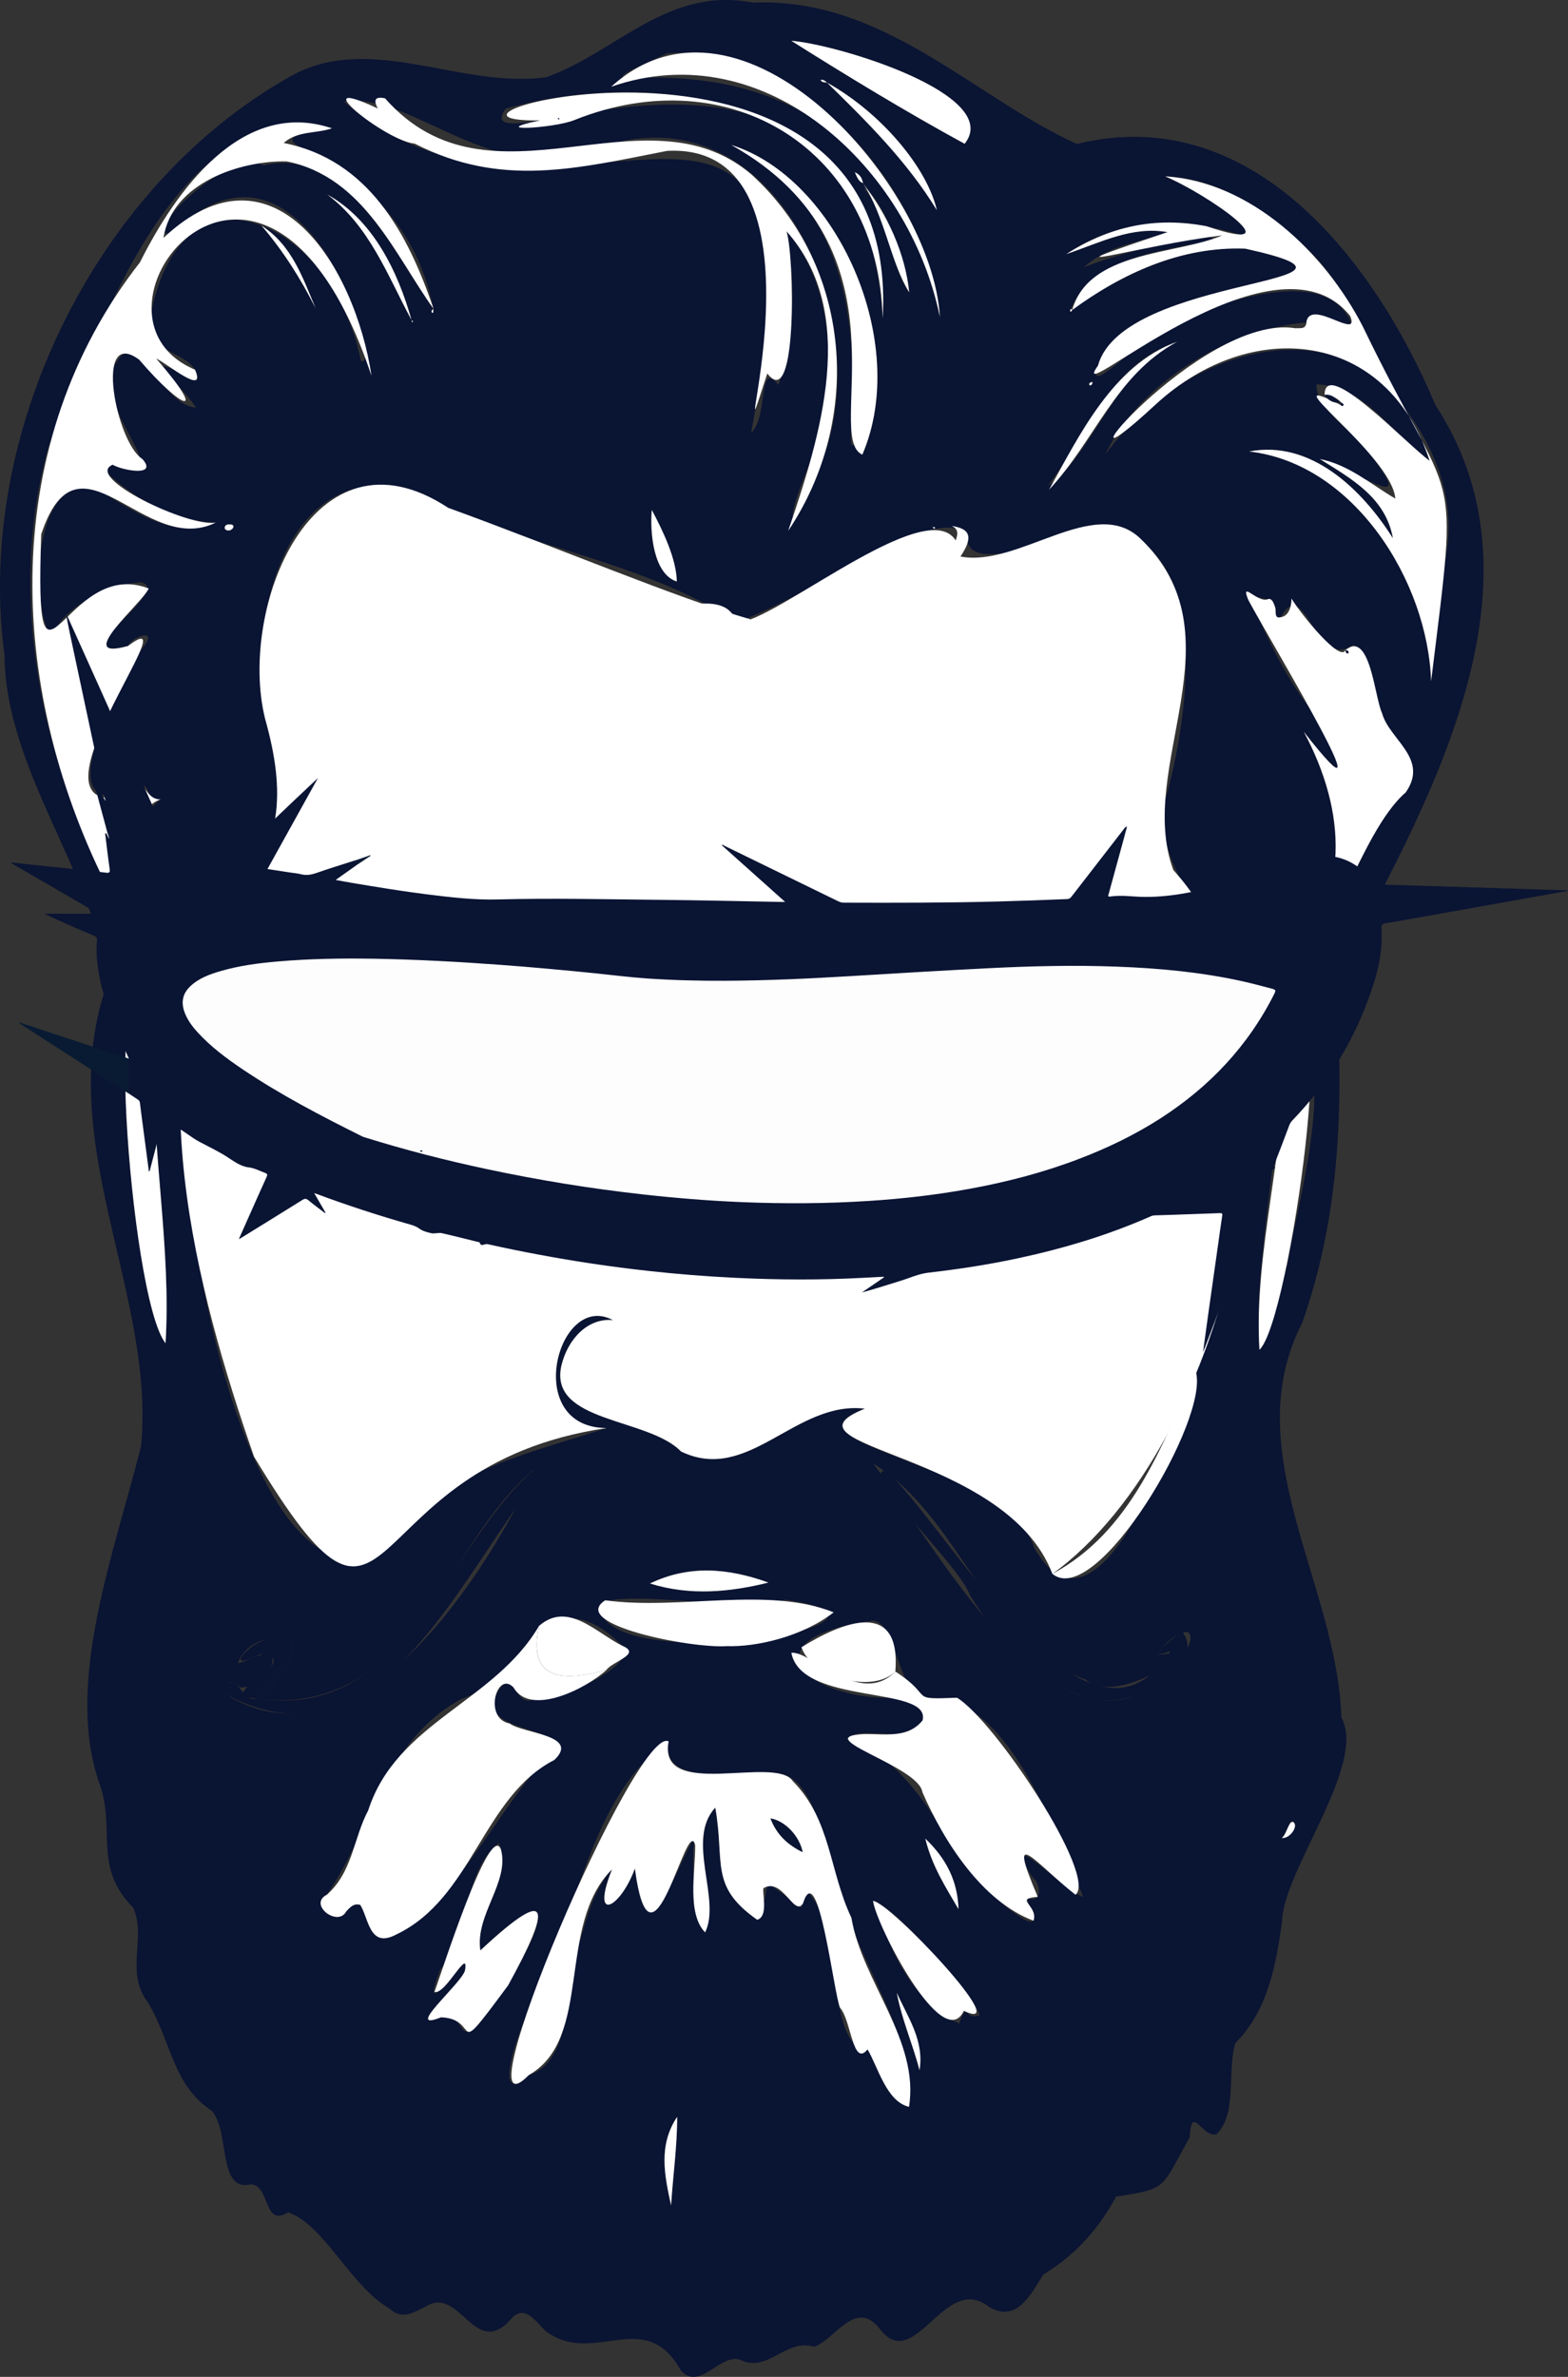 <?xml version="1.0" encoding="UTF-8"?><svg id="Layer_1" xmlns="http://www.w3.org/2000/svg" viewBox="0 0 607.71 921.24"><rect x="0" y="0" width="607.71" height="921.24" fill="#333333" stroke="none"/><defs><style>.cls-1{fill:#fff;}.cls-2{fill:#fdfdfd;}.cls-3{fill:#98a0aa;}.cls-4{fill:#848d99;}.cls-5{fill:#dadee2;}.cls-6{fill:#11243b;}.cls-7{fill:#081b33;}.cls-8{fill:#192b41;}.cls-9{fill:#0a1433;}.cls-10{fill:#727c8a;}</style></defs><g><path class="cls-9" d="M556.3,156.96c-23.01-54.87-70.69-118-138.99-101.15C377.06,37.37,342.18-1.15,291.85,1.03c-33.09-6.45-52.78,19.14-80.09,28.89-33.79,4.71-69.18-18.23-100.27,.3C36.69,72.8-9.74,168.33,1.73,253.8c.48,45.2,34.64,84.05,40.09,126.66-22.03,60.65,18.61,120.7,12.85,180.04-10.4,41.54-29.56,91.31-16.32,130.27,6.82,18-2.63,32.62,13.26,48.61,5.23,11.51-3.18,24.65,5.44,36.33,9.13,14.47,9.62,32.34,24.99,42.37,7.34,8.29,2.06,31.51,15.2,28.55,7.46,.16,4.79,16.95,14.42,10.84,14.04,4.79,23.86,28.32,39.44,37.38,4.64,4.45,9.16,1.44,14.04-.94,13.24-8.23,18.96,21.37,33.3,4.49,5.19-5.44,9.46,1.91,13.2,5.2,18.43,13.74,38.33-9.88,52.19,15.1,7.31,8.29,15.16-6.59,23.02-4.11,10.73,5.39,17.76-8.48,28.68-5.02,8-2.61,16.2-19.31,25.72-6.58,13.43,16.95,24.95-22.38,41.99-8.93,10.69,6.47,16.16-4.58,21.1-12.47,13.05-7.93,21.64-18.16,28.24-30.23,20.1-3.14,17.15-2.73,28.5-22.95,.73-13.41,4.7,.23,10.38-1.19,8.22-7.99,3.99-24.48,7.34-35.41,12.33-12.23,15.61-29.47,18.07-46.8,.08-19.56,33.08-61.03,23-79.34-1.58-51.58-40.77-103.12-15.17-153,15.46-43.81,16.03-88.45,12.97-133.89,34.49-64.93,85.08-151.08,38.61-221.82Zm-56.56,550.45c-.55-2.55,3.27-1.17,2.15,.62-2.78,5.52-6.27,5.54-2.15-.62ZM406.14,188.25c15.16-19.9,24.09-47.22,50.04-55.76-23.86,10.72-33.25,44.81-50.04,55.76Zm16.01-39.21c.06-.82,.63-.94,1.27-.95,.07,.62-.73,1.9-1.27,.95ZM306.68,15.81c18.03,1.39,82.32,20.95,67.18,39.92-22.55-12.27-46.83-27.07-67.18-39.92Zm56.43,65.65c-11.56-18.91-27.05-34.25-42.5-49.4,20.93,11.69,38.69,32.89,42.5,49.4Zm-42.66-49.52c-.91,.02-1.82,.02-2.43-.89,1.06-.3,1.78,.21,2.43,.89Zm-61.87-11.28c52.05-4.38,100.9,53.77,105.71,102.2C333.44-14.08,193.12,50.68,258.58,20.66Zm93.8,92.65c-7.62-10.48-7.87-28.91-17.58-40.39,6.49,2.62,16.83,28.04,17.58,40.39Zm-17.94-42.33c-1.58-.68-2.21-2.04-3.13-4.24,2.4,1.2,2.91,2.63,3.13,4.24Zm-138.51-28.86c63.65-17.88,151.52-.46,146.18,81.38-8.65-139.66-164.53-54.43-146.18-81.38Zm136.51,127.98c-10.9,20.05,20.3-81.53-49.04-113.92,40.97,12.79,69.47,76.56,50.82,120.02-3.04-2.24-.98-4.18-1.78-6.11ZM133.31,39.35c28.23-4.31,60.46,38.39,106.52,15.63,65.1-14.93,101.26,75.4,77.39,126.63-9.17,25.24-15.06,26.03-4.03-.46,11.57-28.95,11.84-68.55-8.36-91.52,3.49,18.83,3.28,42.75-3.14,59.61-8.06-10.25-3.84,12.61-10.57,18.49C325.36-17.5,217.29,112.88,133.31,39.35Zm128.99,186.03c-9.04-2.87-10.46-18.84-9.69-27.74,4.41,8.3,9.54,19,9.69,27.74ZM64.16,520.63c-14.44-18.31-24.37-176.22-4.49-111.37-.93,37.12,6.75,74.4,4.49,111.37ZM38.14,189.82c-24.06-8.58-27.29,41.12-18.47,57.16,4.97-12.02,22.42-20.39,34.57-21.31,14.49,2.12-33.11,31.24-4.65,24.68,1.33-3.39,11.04-6.82,6.74-.6-10.19,13.09-40.54,72.96-2.92,55.32,5.27-3.2,2.58,6.58,8.83,4.73-11.64,10.18-17.27,22.37-17.11,37.35C15.83,297.17,2.29,229.48,19.11,172.29c20.81-45.11,47.24-133.66,109.56-122.56-46.6,7.54,26.29,3.12,39.3,70-14.9-20.88-33.83-63.39-65.81-55.61-13.86-7.25-49.96,29.43-35.31,26.26,51.93-51.18,82.18,55.49,72.99,49.44-10.88-54.89-71.59-82.73-82.14-13.69-.22,11.27,19.59,10.75,18.62,21.01-25.62-11.65-8.82-1.93-.36,10.81-12.6-.29-22.85-31.13-30.5-17.96-13.81,14.18,28.19,51.09-1.79,40.13-2.87-2.69-5.06,1.24-1.98,3.4,11.86,10.72,25.34,18.18,41.91,19.04-15.22,7.36-32.57-4.84-45.46-12.73ZM167.97,119.76c-.14,.52,.19,1.87-.53,1.41-.4-.69,.02-1.07,.53-1.41Zm-7.81,4.77c-.43-.26-.21-.13,0,0-.45,.65-.55,.15,0,0Zm-.81-.72c-9.24-17.3-16.19-36.19-32.54-48.42,17.66,9.88,27.37,29.52,32.54,48.42Zm-37.08-4.41c-5.75-11.46-12.57-22.21-20.93-31.95,11.73,7.52,15.91,20.01,20.93,31.95Zm-31.77,85.02c-.55,1.32-3.74,1.7-3.44-.09,.13-1.42,3.81-1.58,3.44,.09Zm.99,454.53c-6.13-2.13-3.67-10.68,1.51-4.94,6.11,.3,8.76-4.61,12.14-8.27,3.11-10.01-8.65-1.57-12.87-1.18,2.38-7.85,14.37-12.48,20.88-8.14,2.04,6.51-7.75,17.3-13.71,21.83,17.17,2.51,32.42-1.68,46.22-12.35,26.47-20.97,36.1-55.55,62.18-77.19-13.1,28.64-62.47,117.85-116.35,90.24Zm61.87,90.95c-10.22,5.3-10.42-6.33-13.72-11.55-2.41-.86-4.04,.94-5.51,2.56-3.24,6.09-14.86-2.74-7.46-6.54,17.74-25.7,22.44-60.28,52.37-75.95,25.7-8.91,31.8-50.24,62.27-20.45,6.1,7.47-24.77,21.48-34.27,20.63-7.13,3.31-7.12-9.77-12.49-5.23-13.12,16.71,16.49,15.09,22.32,23.2-21.71,18.84-35.49,55.81-63.5,73.33Zm150.84-129.91c59.73,8.65-58.55,29.23-70.95,5.98-10.87-14.02,59.11,.49,70.95-5.98Zm-52.3-6.25c15.1-7.24,30.13-6.04,45.91-.35-14.72,3.64-30.23,5.26-45.91,.35Zm-67.06,171.54c-7.31,8.2-6.66-9.04-13.93-3.4-16.54,5.75,12.89-15.1,9.53-21.04-4.27,2.26-17.89,23.61-9.85,2.57,11.61-14.07,8.79-38.02,22.69-49.06,6.33,12.99-9.45,27-7.12,41.6,41.82-39.79,14.76,11.09-1.32,29.32Zm75.25,69.52c-2.56-11.66-5.03-23.31,2.36-34.34,.02,11.52-1.64,22.89-2.36,34.34Zm92.2-38.23c-8.78-2.08-12.03-15.51-16.06-22.26-15.68-.36-9.89-44.29-21.08-58.26-3.71-6.22-4.79-.81-4.33,3.44-19.54-14.14-10.03-9.84-17.35,4.59-18.67-13.12-12.45-21.95-16.26-43.47-9.32,10.76-1.68,27.84-2.7,40.95-2.53,23.76-8.36-23.57-4.72-30.46-8.44,13.65-18.4,48.61-23.74,13.12-5.65,15.47-17.32,21.48-8.86,.32-8.68,9.92-9.48,20.21-13.74,31.36-4.55,14.55-1.44,43.15-18.52,48.38-16.64,15.08-1.43-25.89,4.59-32.98,13.88-31.79,21.33-77.82,49.6-96.35-3.21,18.72,29.46,10.43,39.86,12.99,17.19-4.32,21.65,35.14,27.16,45.16,6.15,28.07,28.61,54.56,26.15,83.48Zm4.08-14.18c-2.62-10.11-6.9-19.69-8.81-30.03,4.27,9.59,10.7,18.49,8.81,30.03Zm23.33-21.31c-5.95,2.29-4.77-6.02-7.88,3.18-14.14-5.81-24.01-21.88-29.01-36.41-17.89-32.77,36.01,25.69,36.89,33.23Zm-21.09-68.46c8.45,8.06,12.54,16.83,12.87,27.35-4.88-8.4-10.26-16.57-12.87-27.35Zm61.25,22.58c-6.77-1.83-33.46-29.59-19.95-7.98,3.97,3.2,4.11,11.3-2.62,8.15,2.28,3.35,6.81,12.8-.87,8.27-29.64-18.31-35.66-58.67-68.37-69.6,7.1-6.33,22.64,3.32,29.5-7.24,2-2.19-4.77-10.84-9.06-8.78-37.15,1.64-60.14-23.29-10.08-29.88,10.71,1.41,8.06,32.13,24.07,30.24,29.47,1.4,46.75,53.07,57.38,76.83Zm40.81-97.27c-42.29,65.11-96.78-37.38-122.15-70.59,33.83,20.59,43.3,69.69,82.35,83.71,11.78,10.8,47.44-13.5,27.95-9.61,1.93-5.54,15.85-14.88,11.85-3.51Zm22.07-210.24c8.09,28.83-46.62,234.9-81.88,172.24-10.28-32.73-102.63-40.31-65.68-53.94-26.98-3.21-45.07,29.29-71.26,16.58-12.8-13.24-51.54-11.03-46.31-33.44,2.51-10.24,10.29-18.43,19.95-17.45-21.37-11.56-35.51,41.62-2.5,41.83-24.88,8.2-49.57,13.34-70.31,30.07-70.15,99.42-121.46-194.12-77.17-233.43,22.84-20.45,22.99-43.72,15.12-71.7-6.41-33.97,5.21-95.39,50.23-90.03,41.64,22.03,95.04,27.61,132.52,52.83,22.57-8.32,47.48-25.63,71.96-35.09,35.73-9.49-9.67,25.69,69.07-2.67,45.73,6.69,34.03,78.5,23.56,111.81,2.12,38.92,50.32,67.46,32.7,112.38Zm16.24,62.14c-24.33,86.19-2-66.44,1.89-92.76,18.19,14.54,2.45,67.1-1.89,92.76Zm45.85-182.72c-18.49,16.05-29.19,64.56-46.31,67.73,25.23-26.82,23.41-60.18,6.79-91.21,19.38,29.13,16.96,11.39,2.02-9.48-10.08-13.2-18.47-31.07-23.79-45.48,2.6,4.81,9.25,1.47,10.63,6.62,.55,1.49-.51,4.68,2.19,3.93,9.7-17.08,12.97,20.98,28.15,10.77,8.45,4.76,7.62,18.15,11.15,26.51,2.8,10.19,18.3,17.52,9.16,30.6Zm15.68-92.05c-2.29,16.65-7.35,31.92-5.85,49.03-1.25-38.85-29.94-84.46-70.5-89.09,23.81-4.59,43.65,14.6,55.69,33.62-2.84-15.81-16.12-23.05-28.29-30.69,23.3,9.28,38.11,21.8,15.1-7.59-13.86-10.97-16.87-17.47-16.36-21.38,19.48,.84,29.42,19.92,43.78,29.63-20.56-64.84-92.19-48.62-125.7-2.42,16.03-33.98,63.2-56.73,95.54-50.43-8.81-22.89-46.8-9.59-64.46-2.87-10.45,.42-39.94,34.28-33.9,18.84,9.7-35.67,120.81-31.25,57.06-45.33-25.12-1.18-48.48,10.34-67.93,24.23,8.14-21.12,35.88-23.32,55.27-27.5,2.71-5.5-38.96,5.88-49.88,10.5,9.17-8.53,21.39-9.63,32.45-13.61-13.84-2.39-25.7,3.91-39.28,8.51,22.68-15.24,47.8-14.7,72.59-5.83-8.94-11.82-21.18-17.85-34.23-24.29,18.53,.36,37.27,11.47,50.7,24.23,17.4,14.3,25.71,33.64,32.24,53.74,17.74,19.12,30.61,42.01,25.96,68.71Z"/><path class="cls-1" d="M407.87,610.01c-17.93-47.46-109.51-49.07-72.68-64.03-26.98-3.21-45.07,29.29-71.26,16.58-12.8-13.23-51.54-11.03-46.31-33.44,2.51-10.25,10.29-18.42,19.95-17.45-21.37-11.57-35.51,41.62-2.5,41.83-100.56,14.83-79.52,105.8-136.62,11.07-22.45-64.48-45.64-151.76-10.87-214.43,22.85-20.45,23.01-43.71,15.13-71.69-10.5-42.62,18.52-116.2,70.99-81.63,42.68,15.5,88.83,35.07,117.22,43.24,21.88-8.37,78.66-54.79,81.33-24.36,22.37,4.33,51.7-23.76,69.48-7.2,39.97,37.83-1.85,88.53,13.03,128.73,60.15,66,21.18,223.68-46.88,272.78Zm-98.6-179.98c1.97-9.72,7.12-13.96,15.56-12.17-13.63,16.21,28.46,7.61,38.94,12.47,21.81,7.12,34.97-15.99,54.51-3.01,30.08-14.33-47.17-31.32-54.61-35.67,26.27-8.99,55.75-3.7,83.06,.79-46.63-67-198.59-6.76-103.11-.72,11.8-.15-13.88,8.36-16.28,3.71-12.53-.52-23.77,22.59-18.08,34.6Zm-101.66-39.02c-46.88-12.39-113.63,51.46-53.82,25.94,8.6-.89,14.96,14.56,28.12,11.27,9.03-2.92,69.01,4.78,52.87-9.18-3.4-7.77,8.72,1.45,11.41,2.7,18.69,5.52-14.59-41.88-38.57-30.73Zm4.49-2.96c109.16-4.34-59.87-63.25-100.45-1.92-4.88,7.19,11.23,1.59,14.42,.8,28.12-8.87,56,3.28,86.03,1.13Z"/><path class="cls-1" d="M168.05,119.71c-14.89-20.61-26.87-51.1-56.94-57.16-17.81-.34-44.41,8.21-47.75,29.65,42.79-40.16,74.35,11.45,80.63,53.48-41.24-123.22-119.68-23.96-68.43-2.41,4.73,10.72-11.27-2.71-15.02-4.3,20.62,23.74,10.07,19.97-6.57,.47-17.76-13.18-9.01,32.01,1.21,38.46,6.3,7.13-8.23,4.31-11.5,2.22-11.44,4.8,29.61,24.38,39.93,22.43-27.69,13.66-53.11-39.23-67.64,4.54-2.58,76.73,8.89,8.12,41.67,21.01-2.42,5.6-29.8,28.44-8.03,22.27,25.79-19.55-45.05,69.05,.03,57.95,7.23-9.19,5.7,1.71,12.62,1.5-14.68,4.76-15.09,44.15-21.52,32.31C2.59,265.18-.48,171.69,54.24,101.68c13.63-27.23,39.29-63.81,74.43-51.94-6.22,2.13-13.4,.87-18.73,5.68,32.72,6.4,48.15,34.88,58.1,64.29Z"/><path class="cls-1" d="M246.06,724.22c-5.65,15.47-17.32,21.48-8.86,.32-21.75,21.74-7.17,65.44-32.25,79.73-28.49,28.98,41.69-136.09,54.18-129.33-4.28,23.06,41.28,5.18,48.12,15.37,14.88,15.05,14.1,34.81,22.73,52.99,4.16,24.79,26.48,47.57,22.32,73.28-8.78-2.08-12.03-15.51-16.06-22.26-5.75,7.09-6.33-11.29-10.66-16.15-2.39-4.96-8.5-59.13-14.39-40.38-3.41,5.32-7.97-10.47-15.34-5.92-.33,2.78,1.9,10.91-2.37,12.21-18.67-13.12-12.45-21.95-16.26-43.47-11.59,12.41,2.41,35.53-3.94,48.36-7.15-7.36-3.75-23.66-3.85-33.81-3.1-12.75-16.96,56.93-23.37,9.06Zm65.01-6.38c-1.29-6.37-6.95-12.14-12.43-13.03,2.32,6.03,6.37,10.06,12.43,13.03Z"/><path class="cls-1" d="M513.37,153.08c-.06-15,31.76,19.09,40.71,25.5-16.53-50.61-68.96-56.05-106.17-21.82-46.53,43.06,17.1-35.58,54.18-29.53,1.89-.18,4.22,.7,4.31-2.92,2.26-8.24,20.79,7.86,16.91-1.78-29.42-37.27-111.52,38.43-97.75,19.17,9.69-35.67,120.81-31.25,57.05-45.33-24.77-.91-47.55,9.47-67.06,23.79,6.48-23.1,40.04-21.24,58.17-28.92-31.84,3.74-76.94,17.4-21.2-1.27-13.83-2.39-25.7,3.91-39.27,8.51,17.19-10.94,34.73-14.54,54.32-10.81,35.48,11.92-.26-12.8-15.96-19.31,32.95,1.98,61.8,29.45,76.54,58.11,36.01,74.73,37.6,47.93,26.5,137.61-1.24-38.85-29.92-84.46-70.49-89.09,23.81-4.59,43.65,14.59,55.69,33.62-2.84-15.81-16.12-23.05-28.29-30.69,11.21,2.21,19.6,9.69,29.23,15.33-1.37-17.24-51.3-51.8-20.42-35.89,.24-1.7-4.48-4.69-7-4.28Z"/><path class="cls-1" d="M235.06,647.21c-7.24,6.87-29.37,18.38-36.03,6.84-6.43-6.86-11.83,12.02-1.51,13.95,5.17,3.94,27.53,4.42,17.32,14.14-27.75,14.21-31.68,53.73-61.48,67.75-10.22,5.31-10.42-6.32-13.71-11.55-2.41-.86-4.04,.94-5.51,2.56-3.24,6.09-14.86-2.74-7.46-6.54,10-8.75,10.33-22.05,16.03-32.69,10.99-34.13,48.84-41.89,66.19-71.48-4.65,21.56,9.77,21.54,26.16,17.02Z"/><path class="cls-1" d="M347.01,647.85c15.67,10.15,4.35,10.91,23.91,10.17,14.6,8.84,54.56,69,45.92,76.37-15.8-12.39-27-28.13-14.63,.8-9.58,.71,.35,3.45-1.66,9.25-19.83-7.42-34.62-30.45-43.07-49.84-1.36-10.13-44.52-21.48-22.59-22.49,8.21-.13,16.95,1.76,22.67-5.32,3.41-13.68-46.94-5.62-50.86-26.2,7.83-.76,26.74,21.23,40.32,7.25Z"/><path class="cls-1" d="M521.39,252.04c9.59-8.18,11.36,18.33,14.28,24.46,2.8,10.2,18.3,17.52,9.16,30.6-18.49,16.05-29.18,64.56-46.31,67.73,25.23-26.82,23.41-60.18,6.79-91.21,35.43,45.23-11.19-31.98-21.5-51.07-3.3-8.03,3.74,1.5,7.66-.35,1.59-.41,2.17,1.64,2.71,3.08,.55,1.48-.5,4.67,2.19,3.93,3.03-.39,4.17-3.95,4.17-7.22,4.19,6.82,18.89,24.62,20.85,20.04Z"/><path class="cls-1" d="M305.47,205.76c12.54-36.84,27.59-84.48-.65-116.13,3,8.8,4.43,70.72-7.43,55.12-19.18,59.04,30.44-89.92-38.83-86.27-34.9,6.78-64.22,14.45-97.87-2.83-11.28-.93-44.13-27.64-14.27-13.61-2.14-3.96-.3-4.6,2.81-3.94,41,46.61,100.63-5.74,141.97,29.48,39.18,35.69,43.29,94.89,14.27,138.18Z"/><path class="cls-1" d="M64.16,520.63c-14.44-18.31-24.37-176.22-4.49-111.37-.93,37.12,6.75,74.4,4.49,111.37Z"/><path class="cls-1" d="M488.11,523.16c-2.23-38.08,10.33-77.71,9.77-116.65,22.44-44.32,2.29,105.74-9.77,116.65Z"/><path class="cls-1" d="M194.13,716.76c3.47,12.72-10.07,25.36-7.96,39.2,29.33-27.41,26.36-14.84,10.74,13.58-22.84,30.73-10,12.9-26,12.34-14.71,5.96,7.6-12.73,9.29-18.08,1.7-9.82-7.68,9.74-11.82,8.19,2.3-5.91,21.4-66.35,25.74-55.23Z"/><path class="cls-1" d="M281.82,638.01c-13.97,1.02-61.67-8.45-47.25-17.76,28.49,3.95,63.08-5.56,88.53,4.67-12.19,9.49-30.1,13.48-41.28,13.09Z"/><path class="cls-9" d="M457.92,632.06c11.74,14.57-23.01,33.7-39.4,24.85-18.64-6.66-32.41-21.98-42.43-38.37-5.02-13.15-44.3-49.02-32.53-48.56,26.9,25.65,83.21,129.05,114.36,62.08Z"/><path class="cls-1" d="M364.28,122.87c-11.9-58-67.68-110.02-127.42-89.24,50.69-46,124.47,38.13,127.42,89.24Z"/><path class="cls-9" d="M99.46,658.24c57.25,9.13,72.6-57.49,106.96-88.16,1.29-2.73,7.1-2.98,3.95,.84-30.62,35.68-61.13,115.97-120.12,87.22-1.96-1.32-3.61-3.2-2.04-5.36,4.72-3.4,5.44,7.41,11.25,5.46Z"/><path class="cls-1" d="M342.11,123.49c-1.48-65.07-58.97-101.19-119.48-76.96-7.8,3.22-35.05,4.7-13.34,.13-65.52,1.04,140.42-54.49,132.81,76.83ZM216.38,45.78c-.59,.32,.55,.77,.33,.16-.05-.09-.22-.11-.33-.16Z"/><path class="cls-1" d="M334.22,176.21c-15.5-6.88,20.63-80.12-50.82-120.03,40.97,12.79,69.47,76.56,50.82,120.03Z"/><path class="cls-1" d="M306.68,15.81c18.03,1.39,82.32,20.95,67.18,39.92-22.55-12.27-46.83-27.07-67.18-39.92Z"/><path class="cls-1" d="M347.01,647.85c-9.34,9.14-32.96,1.55-36.38-9.41,16.1-10.01,38.63-18.79,36.38,9.41Z"/><path class="cls-1" d="M373.57,779.34c-8.06,17.14-33.93-33.01-35.21-42.57,6.42,.29,55.53,52.36,35.21,42.57Z"/><path class="cls-1" d="M235.06,647.21c-16.43,4.57-30.76,4.47-26.16-17.03,11.23-9.77,22.14,2.7,32.42,7.77,7.42,3.12-3.91,5.97-6.26,9.26Z"/><path class="cls-1" d="M407.87,610.01c30.6-16.47,42.18-49.36,55.53-78.61,5.8,18.1-38.47,92.63-55.53,78.61Z"/><path class="cls-1" d="M297.82,613.38c-14.72,3.65-30.23,5.26-45.91,.36,15.1-7.24,30.13-6.04,45.91-.36Z"/><path class="cls-9" d="M99.46,658.24c-19-.02,20.03-15.21,1.52-17.16-19.67,10.19,3.43-13.76,12.19-4.67,2.07,6.5-7.77,17.31-13.71,21.82Z"/><path class="cls-1" d="M456.18,132.48c-24.01,13.06-31.72,38.25-49.61,57.33,11.62-20.78,24.66-48.37,49.61-57.33Z"/><path class="cls-1" d="M320.52,32.01c20.96,11.68,38.76,32.92,42.58,49.45-11.52-18.87-27.32-34.56-42.58-49.45Z"/><path class="cls-1" d="M252.62,197.65c4.41,8.3,9.54,19,9.69,27.74-9.04-2.87-10.47-18.84-9.69-27.74Z"/><path class="cls-1" d="M159.49,124.02c-9.35-17.34-16.23-36.36-32.67-48.64,17.8,9.84,27.43,29.99,32.67,48.64Z"/><path class="cls-1" d="M262.45,820.45c.02,11.52-1.64,22.89-2.36,34.34-2.56-11.66-5.03-23.31,2.36-34.34Z"/><path class="cls-1" d="M334.45,71.05c9.44,12.07,16.4,27.02,17.93,42.25-7.13-11.31-9.6-29.9-17.93-42.25Z"/><path class="cls-1" d="M101.35,87.45c11.73,7.52,15.91,20.01,20.93,31.95-5.75-11.46-12.57-22.21-20.93-31.95Z"/><path class="cls-1" d="M371.49,739.96c-4.88-8.4-10.26-16.57-12.87-27.35,8.45,8.06,12.54,16.83,12.87,27.35Z"/><path class="cls-1" d="M356.38,802.39c-2.62-10.11-6.9-19.69-8.81-30.03,4.27,9.59,10.7,18.49,8.81,30.03Z"/><path class="cls-1" d="M372.24,215.71c-7.3-2.01,2.95-9.11-3.44-11.86,7.43,1.05,8.41,4.47,3.44,11.86Z"/><path class="cls-9" d="M457.92,632.06c5.42,7.68-4.24,7.42-9.1,9.38,1.92-4.42,6.29-6.12,9.1-9.38Z"/><path class="cls-1" d="M285.44,241.26c-5.28-2.17-10.07-5.43-17.15-6.94,6.73-.88,14.82-.92,17.15,6.94Z"/><path class="cls-1" d="M496.77,712.36c2.1-1.68,2.33-5.88,4.26-6.29,2.61,1.58-1.23,6.77-4.26,6.29Z"/><path class="cls-1" d="M88.96,205.58c-2.74,.33-2.22-2.65,0-2.29,2.32-.22,1.67,1.85,0,2.29Z"/><path class="cls-1" d="M334.5,71.01c-1.64-.67-2.26-2.04-3.2-4.27,2.51,1.16,2.86,2.89,3.2,4.27Z"/><path class="cls-1" d="M320.59,31.94c-.96,.02-1.93,.07-2.58-.89,1.16-.44,1.87,.55,2.58,.89Z"/><path class="cls-1" d="M361.82,204.82c.54-.02,.94,0,.35-.53-.65-.05-.86,.03-.35,.53Z"/><path class="cls-1" d="M423.43,148.02c.06,.63-.7,2-1.29,1.02-.05-.98,1.04-.82,1.29-1.02Z"/><path class="cls-1" d="M357.23,206.32l.17-.16-.17,.16Z"/><path class="cls-1" d="M159.43,124.08c.49,.24,.94,.48,.29,.87-.12-.26-.1-.89-.29-.87Z"/><path class="cls-1" d="M167.97,119.73c-.15,.53,.19,1.9-.53,1.44-.52-.71,.32-1.24,.53-1.44Z"/><path class="cls-1" d="M415.55,120.17c-.15,.43-.39,.8-.86,.43,.04-.38,.35-1.36,.86-.43Z"/><path class="cls-9" d="M309.27,430.04c-5.79-11.98,5.63-35.15,18.07-34.61,2.27,4.64,28.17-3.82,16.28-3.71-95.6-6.15,56.83-66.16,103.11,.73-27.28-4.49-56.81-9.78-83.06-.79,7.46,4.33,84.68,21.36,54.61,35.67-19.54-12.99-32.7,10.13-54.52,3-10.5-4.8-52.53,3.7-38.94-12.46-8.39-1.82-13.62,2.46-15.56,12.17Zm32.4-20.36c-13.63,7.52,.71,17.22,10.48,15.76-6.95-2.84-5.63-22.91-10.48-15.76Zm39.91,18.44c11.75,.24,25.57-13.25,6.86-15.95-1.35,4.81-2.92,9.73-7.86,12.89-2.49,1.2-1.75,3.6,1,3.06Zm1.05-12.79c-1.64-2.89-3.15-4.32-6.09-3.85,1.02,2.82,3.03,3.42,6.09,3.85Z"/><path class="cls-9" d="M207.61,391.02c24.02-11.12,57.22,36.23,38.57,30.74-2.56-1.23-14.91-10.49-11.41-2.71,16.23,13.98-43.84,6.25-52.86,9.19-13.2,3.26-19.46-12.16-28.12-11.3-59.84,25.53,7.03-38.34,53.83-25.92Zm-32.28,33.29c1-.16,2.96,1.04,3.63-.71-1.25-4.57-8.42-7.18-6.46-13.51-9.82-8.89-13.74,17.76,2.83,14.22Zm31.28-.65c14.48-.57,19.72-9.18,6.46-18.01-1.02,6.61-1.47,13-6.46,18.01Zm26.37-8.93c.13-.21,.22-.3-.1-.29l.1,.29Z"/><path class="cls-9" d="M212.09,388.06c-30.03,2.15-57.91-10-86.03-1.13-3.39,.82-19.14,6.37-14.43-.81,40.89-61.41,209.5-2.31,100.46,1.93Z"/><path class="cls-9" d="M311.06,717.84c-6.06-2.97-10.11-7.01-12.43-13.03,5.47,.89,11.14,6.66,12.43,13.03Z"/><path class="cls-9" d="M519.46,155.99c-2.71,.41-4.74-.8-6.08-2.91,2.75-.51,4.39,1.48,6.08,2.91Z"/><path class="cls-9" d="M519.4,156.04c.64-.06,2,.76,.97,1.32-.96,0-.86-.93-.97-1.32Z"/><path class="cls-9" d="M521.39,252.04c.73-.24,1.86,.62,1.05,1.23-.96,.09-.86-.89-1.05-1.23Z"/><path class="cls-9" d="M216.38,45.78c.32,.07,.42,.2,.3,.51-.29-.13-.71-.22-.3-.51Z"/><path class="cls-1" d="M381.57,428.12c-2.74,.53-3.51-1.84-1-3.06,4.95-3.17,6.51-8.1,7.86-12.9,18.71,2.7,4.88,16.2-6.86,15.95Z"/><path class="cls-1" d="M341.66,409.68c4.82-7.19,3.57,12.95,10.48,15.76-8.54,2-12.08-8.96-10.48-15.76Z"/><path class="cls-1" d="M341.66,409.68c-1.61,5.4,.98,9.82,3.32,14.29-9.3,.92-12.33-10.5-3.32-14.29Z"/><path class="cls-1" d="M382.61,415.34c-3.06-.43-5.07-1.03-6.09-3.85,2.94-.47,4.45,.96,6.09,3.85Z"/><path class="cls-1" d="M175.32,424.31c-16.57,3.53-12.65-23.11-2.83-14.22-1.96,6.34,5.2,8.94,6.46,13.51-.67,1.75-2.63,.56-3.63,.72Z"/><path class="cls-1" d="M206.6,423.66c4.99-5.01,5.44-11.4,6.46-18.01,13.27,8.84,8,17.44-6.46,18.01Z"/><path class="cls-1" d="M232.96,414.73c-.08-.24-.15-.34,.16-.26l-.16,.26Z"/></g><g><path class="cls-9" d="M49.94,410.29c-2.27-5.13-4.68-10.2-6.63-15.47-2.73-7.37-5-14.85-5.69-22.73-.22-2.5-.29-5.01-.04-7.51,.1-1.04-.14-1.47-1.09-1.87-6.46-2.73-12.88-5.53-19.32-8.57h20.11l.11-.44-33.08-19.2,.08-.2c3.03,.32,6.06,.63,9.09,.95,5.92,.62,11.84,1.25,17.75,1.88,3.29,.35,6.58,.69,9.86,1.11,1.24,.16,1.6-.09,1.41-1.44-.66-4.6-1.19-9.21-1.76-13.82,.49-.14,.51,.33,.73,.52,.26,.14,.37,.38,.43,.64,.05-.06-.02-.09-.02-.14-.11-.27,0-.56-.13-.82-1.87-6.95-3.74-13.9-5.61-20.85-.05-.17-.07-.35,.09-.61l4.11,7.86c.09,.06,.18,.19,.3,.06,.09-.1,.05-.23-.03-.34-1.27-6.08-2.53-12.16-3.82-18.24-3.27-15.37-6.56-30.73-9.83-46.1-.42-1.98-.78-3.96-1.17-5.95-.14-.29,0-.36,.26-.34,3.63,8.07,7.28,16.14,10.9,24.21,6.85,15.25,13.69,30.5,20.53,45.75,3.84,8.54,7.69,17.08,11.49,25.64,.37,.84,.72,1.06,1.66,.97,5.19-.5,10.39-.55,15.59-.12,1.23,.1,2.09-.23,3-1.1,11.25-10.89,22.53-21.73,34.01-32.48-6.5,11.72-13,23.44-19.57,35.28,3.15,.48,6.18,.95,9.2,1.41,1.26,.19,2.54,.29,3.77,.61,2.15,.56,4.12,.18,6.18-.55,4.92-1.72,9.92-3.24,14.88-4.84,.62,.27,1.24,.55,1.14,1.41-2.84,2.01-5.68,4.02-8.73,6.19,2.23,.4,4.27,.8,6.32,1.14,9.69,1.62,19.37,3.24,29.12,4.45,9.06,1.13,18.16,2.21,27.28,1.97,21.23-.56,42.45-.05,63.67,.16,15.32,.15,30.65,.52,45.97,.8,.5,0,1,0,1.84,0-8.36-7.48-16.47-14.74-24.59-22,.49-.28,.82,.12,1.16,.29,14.65,7.13,29.3,14.28,43.94,21.43,.68,.33,1.36,.57,2.15,.57,19.87,.07,39.74,.07,59.61-.45,8.98-.24,17.96-.57,26.94-.94,.8-.03,1.28-.31,1.76-.93,6.72-8.71,13.46-17.4,20.2-26.09,.3-.39,.5-.92,1.34-1.08-.6,2.23-1.17,4.34-1.74,6.45-1.79,6.54-3.58,13.07-5.37,19.61-.14,.5-.56,1.22,.56,1.05,4.54-.69,9.06,.15,13.59,.15,10.89,.01,21.37-2.29,31.68-5.55,5.2-1.65,10.34-3.53,15.51-5.28,.73-.25,.96-.6,.99-1.39,.24-5.29,.56-10.57,.88-16.27,.53,1.56,.97,2.76,1.35,3.96,1.08,3.41,2.16,6.82,3.19,10.24,.28,.92,.63,1.11,1.59,.81,4.48-1.39,9.02-2.48,13.75-2.48,6.14,0,11.34,2.07,15.92,6.29,1.45,1.34,2.54,2.55,3.05,4.37,.16,.58,.68,.42,1.07,.43,6.48,.2,12.95,.4,19.43,.6,10.49,.32,20.99,.65,31.48,.98,7.61,.24,15.22,.48,22.83,.72,.37,.01,.74,0,1.14,.2-3.83,.69-7.66,1.38-11.49,2.07-11.56,2.07-23.11,4.13-34.67,6.19-8.12,1.45-16.25,2.9-24.38,4.29-1.22,.21-1.84,.43-1.75,1.95,.71,11.11-2.6,21.39-6.66,31.51-6.5,16.18-15.86,30.52-27.96,43.07-.58,.6-.91,1.27-1.2,2.03-1.86,4.98-3.76,9.94-5.68,14.9-.36,.93-.51,1.54,.97,1.16-1.45,.3-1.92,1.27-2.36,2.42-8.5,22.5-17.03,44.98-25.55,67.47-.08,.22-.18,.43-.28,.65-.1,.1-.2,.11-.3,.01,.62-4.53,1.23-9.07,1.87-13.6,1.27-9.06,2.56-18.12,3.85-27.18,.52-3.64,.99-7.29,1.57-10.92,.15-.92-.02-1.13-.93-1.09-5.06,.2-10.12,.36-15.17,.53-3.26,.11-6.52,.24-9.78,.32-.63,.02-1.21,.11-1.78,.36-16.67,7.39-34.04,12.56-51.84,16.36-11.37,2.43-22.86,4.18-34.41,5.51-3.81,.44-7.32,2.11-10.97,3.22-4.9,1.49-9.77,3.1-14.77,4.45,2.85-1.95,5.71-3.9,8.56-5.86l-.07-.24c-2.61,.14-5.22,.27-7.84,.41-16.55,.9-33.1,.81-49.65,.01-11.34-.55-22.65-1.45-33.93-2.7-14.28-1.58-28.49-3.69-42.61-6.35-6.5-1.22-12.98-2.53-19.43-3.99-.46-.1-.85-.02-1.32,.11-.55,.15-1.47,.58-1.77-.59-.09-.35-.63-.36-.99-.45-4.58-1.13-9.15-2.3-13.75-3.34-1.35-.3-2.75,.33-4.19-.01-1.63-.38-3.22-.8-4.56-1.78-1.1-.8-2.31-1.22-3.58-1.58-12.21-3.47-24.28-7.4-36.18-11.83-.22-.08-.43-.16-.97-.35l4.4,7.59-.24,.16c-2.16-1.66-4.36-3.26-6.46-4.99-.81-.67-1.34-.65-2.2-.12-7.88,4.92-15.79,9.79-23.69,14.68-.22,.14-.45,.26-1.02,.57,1.22-2.73,2.28-5.11,3.34-7.5,2.47-5.55,4.93-11.1,7.44-16.63,.38-.83,.33-1.22-.57-1.55-2.1-.78-4.04-1.88-6.37-2.16-3.27-.38-5.89-2.48-8.57-4.18-3.39-2.15-6.99-3.85-10.52-5.73-3.24-1.72-6.03-4.21-9.27-5.97-1.33-.72-2.57-1.59-3.83-2.42-.65-.43-.96-.69-1.23,.45-1.51,6.17-3.16,12.31-4.75,18.47-.09,.36-.13,.73-.5,1.06-.89-6.73-1.76-13.39-2.64-20.05-.29-2.24-.6-4.49-.86-6.74-.07-.6-.39-.9-.85-1.2-1.15-.74-2.27-1.51-3.4-2.27-.37-.52-.46-1.11-.46-1.74,0-3.38,0-6.76,0-10.13,0-.61,.03-1.22,.44-1.74Z"/><path class="cls-7" d="M49.94,410.29l.02,13.61c-5.87-3.76-11.75-7.51-17.62-11.29-8.05-5.18-16.1-10.37-24.14-15.55-.35-.23-.7-.47-.98-.88,14.24,4.7,28.48,9.41,42.72,14.11Z"/><path class="cls-7" d="M138.83,334.89l-1.14-1.41c1.94-.67,3.88-1.35,5.81-2.02l.13,.24-4.81,3.19Z"/><path class="cls-8" d="M26.06,238.69l-.26,.34c-.29-.34-.35-.72-.17-1.16,.34,.19,.35,.52,.43,.81Z"/><path class="cls-3" d="M40.62,309.32c.29,.29,.36,.62,.19,1.02-.3-.17-.39-.45-.46-.75l.27-.27Z"/><path class="cls-5" d="M41.76,323.19c.26,.24,.25,.56,.29,.87,.12,.29-.02,.34-.26,.27l-.31-.82,.28-.32Z"/><path class="cls-10" d="M466.4,523h.3c.05,.34-.16,.57-.39,.8-.25-.31-.16-.57,.09-.8Z"/><path class="cls-2" d="M144.75,371.58c16.42,.29,32.8,1.17,49.17,2.38,12.21,.9,24.4,2.02,36.57,3.25,6.77,.69,13.51,1.56,20.31,2.03,10.11,.69,20.22,.94,30.35,.89,16.23-.08,32.43-.83,48.63-1.81,17.7-1.08,35.4-2.14,53.1-3.04,16.68-.85,33.37-1.25,50.07-.62,16.27,.61,32.45,2.11,48.38,5.62,3.96,.87,7.87,1.94,11.8,2.97,1.38,.36,1.34,.77,.77,1.91-10.16,20.23-25.13,36.06-44.08,48.27-10.03,6.46-20.72,11.59-31.86,15.83-13.78,5.25-27.98,8.93-42.46,11.56-12.84,2.34-25.8,3.82-38.83,4.65-16.31,1.05-32.62,1.13-48.94,.47-12.85-.52-25.67-1.57-38.46-2.99-20.26-2.25-40.34-5.51-60.27-9.75-16.17-3.43-32.16-7.54-47.94-12.47-.27-.08-.53-.19-.78-.32-15.85-7.9-31.56-16.07-46.28-25.98-6.24-4.21-12.27-8.69-17.38-14.28-2.18-2.39-4.09-4.95-5.18-8.05-1.34-3.83-.58-7.16,2.41-9.93,3.36-3.12,7.55-4.6,11.83-5.84,7.11-2.06,14.42-3.02,21.77-3.66,12.41-1.08,24.84-1.29,37.29-1.08Z"/><path class="cls-4" d="M41.78,324.33l.26-.27c.27,.25,.35,.54,.22,.9-.41-.02-.38-.38-.49-.63Z"/><path class="cls-6" d="M163.8,446.3c-.41,.23-.71,.08-1.01,.01,.03-.11,.02-.28,.09-.32,.36-.22,.68-.19,.93,.31Z"/></g></svg>
